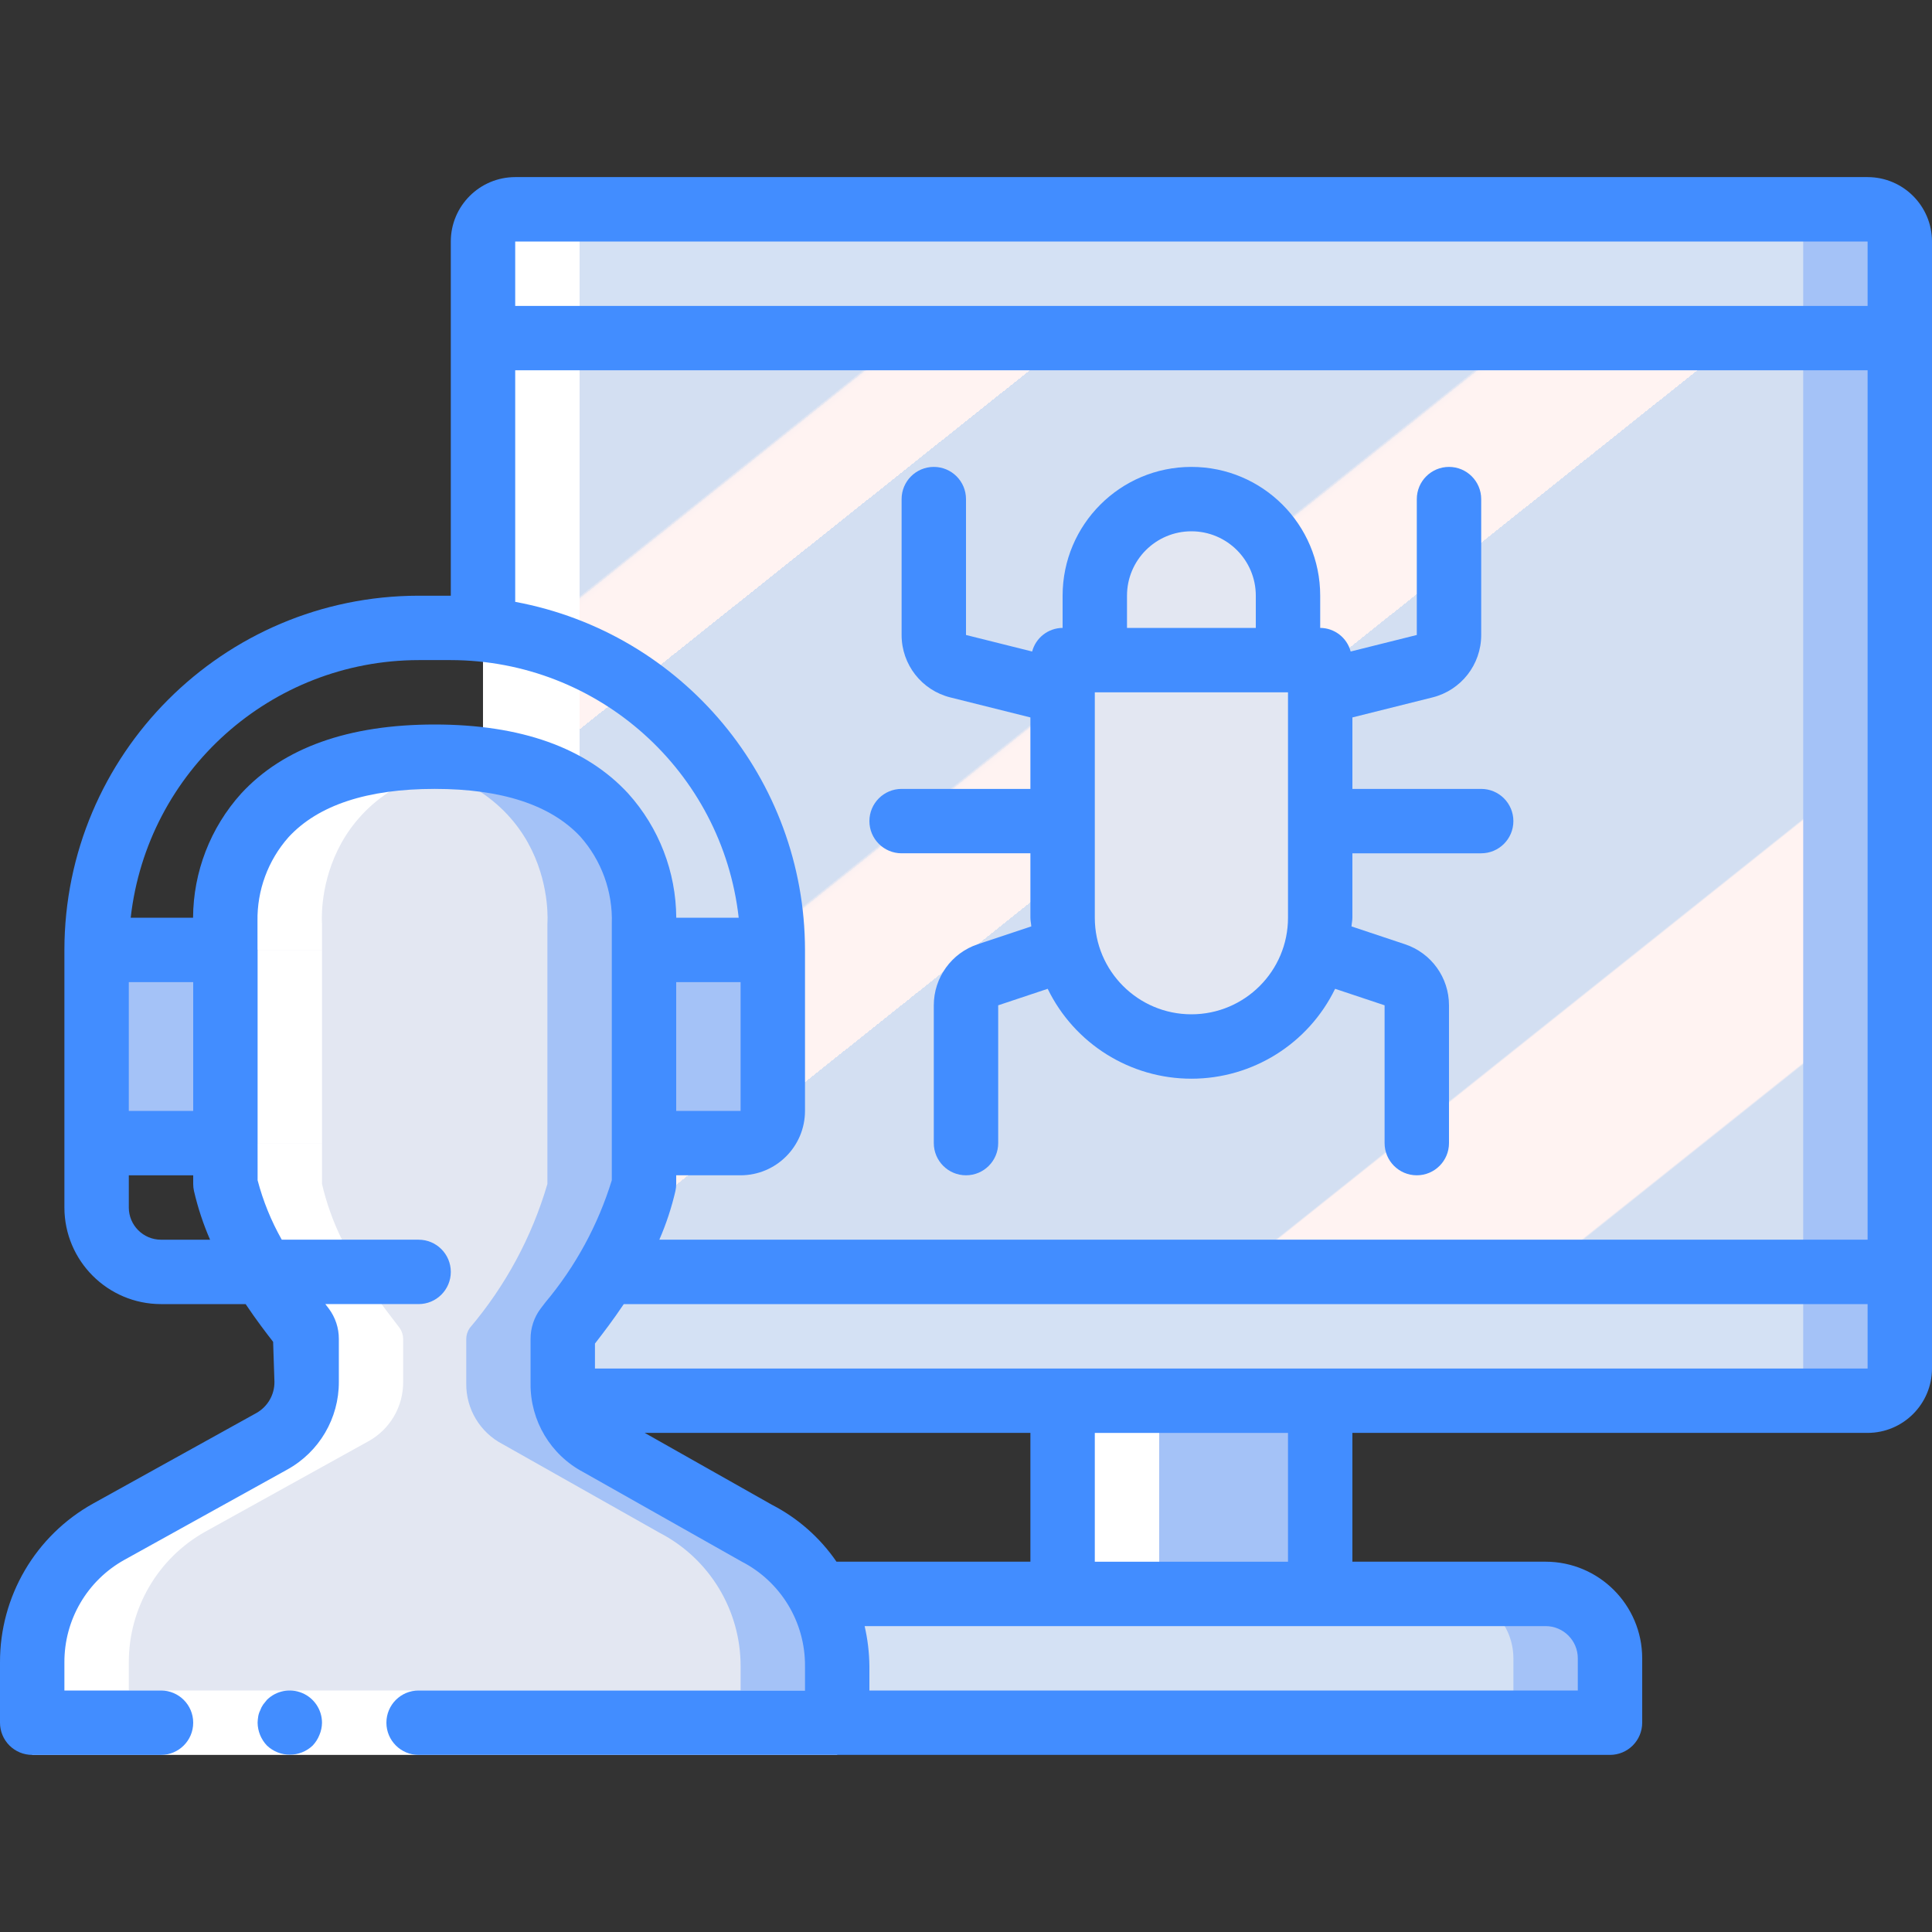 <?xml version="1.0" encoding="iso-8859-1"?>
<!-- Generator: Adobe Illustrator 19.0.0, SVG Export Plug-In . SVG Version: 6.00 Build 0)  -->
<svg version="1.1" id="Capa_1" xmlns="http://www.w3.org/2000/svg" xmlns:xlink="http://www.w3.org/1999/xlink" x="0px" y="0px"
	 viewBox="0 0 512 512" style="enable-background:new 0 0 512 512;" xml:space="preserve">
<rect x="0" y="0" width="512" height="512" fill="#333333" stroke="none"/>
<g>
	<g transform="translate(1 1)">
		<g>
			<rect x="280.6" y="344.6" style="fill:#A4C2F7;" width="68.267" height="102.4"/>
			<path style="fill:#A4C2F7;" d="M425.667,438.467v17.067h-230.4V421.4H408.6C418.015,421.428,425.639,429.053,425.667,438.467z"/>
		</g>
		<path style="fill:#D4E1F4;" d="M400.067,438.467v17.067h-204.8V421.4H383C392.415,421.428,400.039,429.053,400.067,438.467z"/>
		<path style="fill:#A4C2F7;" d="M502.467,63v298.667c-0.014,4.707-3.826,8.519-8.533,8.533H127V63
			c0.014-4.707,3.826-8.519,8.533-8.533h358.4C498.641,54.481,502.453,58.293,502.467,63z"/>
		
			<linearGradient id="SVGID_1_" gradientUnits="userSpaceOnUse" x1="-49.832" y1="651.575" x2="-48.895" y2="650.537" gradientTransform="matrix(349.867 0 0 -315.733 17571.229 205773.672)">
			<stop  offset="0" style="stop-color:#D3DFF2"/>
			<stop  offset="0.172" style="stop-color:#D3DFF2"/>
			<stop  offset="0.2" style="stop-color:#D3DFF2"/>
			<stop  offset="0.2" style="stop-color:#DAE2F2"/>
			<stop  offset="0.201" style="stop-color:#EBEAF2"/>
			<stop  offset="0.201" style="stop-color:#F6EFF2"/>
			<stop  offset="0.202" style="stop-color:#FDF2F2"/>
			<stop  offset="0.205" style="stop-color:#FFF3F2"/>
			<stop  offset="0.252" style="stop-color:#FFF3F2"/>
			<stop  offset="0.26" style="stop-color:#FFF3F2"/>
			<stop  offset="0.26" style="stop-color:#D3DFF2"/>
			<stop  offset="0.397" style="stop-color:#D3DFF2"/>
			<stop  offset="0.42" style="stop-color:#D3DFF2"/>
			<stop  offset="0.42" style="stop-color:#DAE2F2"/>
			<stop  offset="0.421" style="stop-color:#EBEAF2"/>
			<stop  offset="0.421" style="stop-color:#F6EFF2"/>
			<stop  offset="0.422" style="stop-color:#FDF2F2"/>
			<stop  offset="0.425" style="stop-color:#FFF3F2"/>
			<stop  offset="0.489" style="stop-color:#FFF3F2"/>
			<stop  offset="0.5" style="stop-color:#FFF3F2"/>
			<stop  offset="0.5" style="stop-color:#F8F0F2"/>
			<stop  offset="0.5" style="stop-color:#E7E8F2"/>
			<stop  offset="0.5" style="stop-color:#DCE3F2"/>
			<stop  offset="0.5" style="stop-color:#D5E0F2"/>
			<stop  offset="0.501" style="stop-color:#D3DFF2"/>
			<stop  offset="0.706" style="stop-color:#D3DFF2"/>
			<stop  offset="0.74" style="stop-color:#D3DFF2"/>
			<stop  offset="0.741" style="stop-color:#FFF3F2"/>
			<stop  offset="0.835" style="stop-color:#FFF3F2"/>
			<stop  offset="0.85" style="stop-color:#FFF3F2"/>
			<stop  offset="0.851" style="stop-color:#D3DFF2"/>
		</linearGradient>
		<path style="fill:url(#SVGID_1_);" d="M476.867,63v298.667c-0.014,4.707-3.826,8.519-8.533,8.533H127V63
			c0.014-4.707,3.826-8.519,8.533-8.533h332.8C473.041,54.481,476.853,58.293,476.867,63z"/>
		<g>
			<path style="fill:#A4C2F7;" d="M502.467,336.067v25.6c-0.014,4.707-3.826,8.519-8.533,8.533h-358.4
				c-4.707-0.014-8.519-3.826-8.533-8.533v-25.6H502.467z"/>
			<path style="fill:#A4C2F7;" d="M502.467,63v25.6H127V63c0.014-4.707,3.826-8.519,8.533-8.533h358.4
				C498.641,54.481,502.453,58.293,502.467,63z"/>
		</g>
		<g>
			<path style="fill:#D4E1F4;" d="M476.867,336.067v25.6c-0.014,4.707-3.826,8.519-8.533,8.533h-332.8
				c-4.707-0.014-8.519-3.826-8.533-8.533v-25.6H476.867z"/>
			<path style="fill:#D4E1F4;" d="M476.867,63v25.6H127V63c0.014-4.707,3.826-8.519,8.533-8.533h332.8
				C473.041,54.481,476.853,58.293,476.867,63z"/>
		</g>
		<g>
			<rect x="24.6" y="250.734" style="fill:#A4C2F7;" width="179.2" height="51.2"/>
			<path style="fill:#A4C2F7;" d="M220.867,440.6l0,14.933H7.533l0-15.957c-0.038-14.361,7.7-27.617,20.224-34.645l43.264-23.979
				c5.749-3.159,9.292-9.227,9.216-15.787v-11.349c-0.01-1.04-0.338-2.052-0.939-2.901c-0.939-1.28-2.645-3.413-4.779-6.315
				c-4.004-5.362-7.517-11.074-10.496-17.067c-2.32-4.703-4.095-9.656-5.291-14.763v-68.949c0,0-3.157-37.632,42.667-43.52
				c4.246-0.532,8.521-0.788,12.8-0.768c59.136,0,55.467,44.288,55.467,44.288v68.949c-4.104,14.016-11.11,27.013-20.565,38.144
				c-0.601,0.849-0.929,1.861-0.939,2.901v11.861c-0.066,6.737,3.662,12.939,9.643,16.043l41.557,23.467
				C212.601,412.028,220.902,425.699,220.867,440.6z"/>
		</g>
		<g>
			<path style="fill:#E3E7F2;" d="M195.267,440.6l0,14.933H7.533l0-15.957c-0.038-14.361,7.7-27.617,20.224-34.645l43.264-23.979
				c5.749-3.159,9.292-9.227,9.216-15.787v-11.349c-0.01-1.04-0.338-2.052-0.939-2.901c-0.939-1.28-2.645-3.413-4.779-6.315
				c-4.004-5.362-7.517-11.074-10.496-17.067c-2.32-4.703-4.095-9.656-5.291-14.763v-68.949c0,0-3.157-37.632,42.667-43.52
				c45.824,5.888,42.667,43.52,42.667,43.52v68.949c-4.104,14.016-11.11,27.013-20.565,38.144c-0.601,0.849-0.929,1.861-0.939,2.901
				v11.861c-0.066,6.737,3.662,12.939,9.643,16.043l41.557,23.467C187.001,412.028,195.302,425.698,195.267,440.6z"/>
			<path style="fill:#E3E7F2;" d="M314.734,131.268c14.138,0,25.6,11.462,25.6,25.6v17.067h-51.2v-17.067
				C289.134,142.729,300.595,131.268,314.734,131.268z"/>
			<path style="fill:#E3E7F2;" d="M280.6,173.934h68.267v68.267c0,18.851-15.282,34.133-34.133,34.133
				c-18.851,0-34.133-15.282-34.133-34.133V173.934z"/>
		</g>
		<g>
			<path style="fill:#FFFFFF;" d="M126.615,200.372c-4.116-0.547-8.263-0.827-12.415-0.838c-4.279-0.02-8.554,0.236-12.8,0.768
				c-45.824,5.888-42.667,43.52-42.667,43.52v6.912h25.6v-6.912C84.334,243.822,81.221,206.431,126.615,200.372z"/>
			<rect x="58.734" y="250.734" style="fill:#FFFFFF;" width="25.6" height="51.2"/>
			<path style="fill:#FFFFFF;" d="M127,63v137.301c4.246-0.532,8.521-0.788,12.8-0.768c4.281,0.01,8.557,0.303,12.8,0.878V63
				c0.014-4.707,3.826-8.519,8.533-8.533h-25.6C130.827,54.481,127.014,58.293,127,63z"/>
			<path style="fill:#FFFFFF;" d="M33.134,439.576c-0.038-14.361,7.7-27.617,20.224-34.645l43.264-23.979
				c5.749-3.159,9.292-9.227,9.216-15.787v-11.349c-0.01-1.04-0.338-2.052-0.939-2.901c-0.939-1.28-2.645-3.413-4.779-6.315
				c-4.004-5.362-7.517-11.074-10.496-17.067c-2.32-4.703-4.095-9.656-5.29-14.763v-10.837h-25.6v10.837
				c1.196,5.106,2.971,10.059,5.291,14.763c2.979,5.993,6.492,11.705,10.496,17.067c2.133,2.901,3.84,5.035,4.779,6.315
				c0.601,0.849,0.929,1.861,0.939,2.901v11.349c0.076,6.559-3.467,12.628-9.216,15.787l-43.264,23.979
				c-12.524,7.028-20.262,20.284-20.224,34.645l0,15.957h25.6V439.576z"/>
			<rect x="280.6" y="370.2" style="fill:#FFFFFF;" width="25.6" height="51.2"/>
		</g>
	</g>
	<g>
		<polygon style="fill:#FFFFFF;" points="8.534,448 119.467,448 221.867,448 221.867,465.067 119.467,465.067 8.534,465.067 		"/>
		<g>
			<path style="fill:#428DFF;" d="M82.859,462.592c0.77-0.815,1.379-1.77,1.792-2.813c0.438-1.027,0.67-2.13,0.683-3.246
				c-0.014-3.45-2.096-6.556-5.282-7.879c-3.187-1.323-6.856-0.606-9.31,1.82l-1.025,1.279c-0.324,0.476-0.583,0.993-0.771,1.538
				c-0.246,0.484-0.417,1.002-0.508,1.537c-0.096,0.564-0.153,1.133-0.171,1.705c0.031,2.259,0.915,4.423,2.475,6.059
				C74.138,465.814,79.462,465.814,82.859,462.592L82.859,462.592z"/>
			<path style="fill:#428DFF;" d="M238.934,226.133h34.133V243.2c0,0.79,0.191,1.528,0.233,2.308l-14.158,4.717
				c-6.976,2.315-11.682,8.842-11.675,16.192v36.517c0,4.713,3.821,8.533,8.533,8.533c4.713,0,8.533-3.82,8.533-8.533v-36.517
				l13.116-4.373c7.091,14.574,21.877,23.823,38.084,23.823c16.207,0,30.993-9.249,38.084-23.823l13.116,4.373v36.517
				c0,4.713,3.82,8.533,8.533,8.533s8.533-3.82,8.533-8.533v-36.517c0.009-7.346-4.694-13.87-11.667-16.183l-14.167-4.724
				c0.043-0.78,0.233-1.518,0.233-2.309v-17.067h34.133c4.713,0,8.533-3.821,8.533-8.533c0-4.713-3.82-8.533-8.533-8.533H358.4
				v-18.941l21.208-5.301c7.601-1.889,12.935-8.718,12.925-16.55v-36.008c0-4.713-3.82-8.533-8.533-8.533s-8.533,3.821-8.533,8.533
				v36.008l-17.527,4.381c-0.974-3.666-4.28-6.228-8.073-6.256v-8.533c0-18.851-15.282-34.133-34.133-34.133
				c-18.851,0-34.133,15.282-34.133,34.133v8.533c-3.793,0.028-7.099,2.59-8.073,6.256L256,168.275v-36.008
				c0-4.713-3.82-8.533-8.533-8.533c-4.713,0-8.533,3.821-8.533,8.533v36.008c-0.01,7.832,5.324,14.661,12.925,16.55l21.208,5.301
				v18.941h-34.133c-4.713,0-8.533,3.821-8.533,8.533C230.4,222.313,234.221,226.133,238.934,226.133z M341.334,243.2
				c0,14.138-11.462,25.6-25.6,25.6c-14.138,0-25.6-11.462-25.6-25.6v-59.733h51.2V243.2z M298.667,157.867
				c0-9.426,7.641-17.067,17.067-17.067c9.426,0,17.067,7.641,17.067,17.067v8.533h-34.133V157.867z"/>
			<path style="fill:#428DFF;" d="M494.934,46.933h-358.4c-9.421,0.011-17.056,7.645-17.067,17.067v93.867h-8.533
				c-51.817,0.059-93.808,42.05-93.867,93.867V320c0.015,14.132,11.468,25.585,25.6,25.6h22.428c2.845,4.246,5.497,7.694,7.284,10
				l0.35,10.592c0.036,3.438-1.812,6.62-4.817,8.292L24.684,398.45C9.395,406.949-0.062,423.091,0,440.583v15.95
				c-0.001,2.263,0.898,4.434,2.499,6.035c1.6,1.6,3.771,2.499,6.035,2.499h34.133c4.713,0,8.533-3.82,8.533-8.533
				S47.38,448,42.667,448h-25.6v-7.417c-0.063-11.28,6.019-21.699,15.871-27.192l43.204-23.95
				c8.459-4.672,13.695-13.587,13.654-23.25v-11.35c0.011-2.912-0.931-5.748-2.683-8.075l-0.894-1.167h24.715
				c4.713,0,8.533-3.82,8.533-8.533s-3.821-8.533-8.533-8.533H74.671c-2.805-4.955-4.957-10.252-6.404-15.758l-0.004-9.821
				l0.004-0.021v-51.2l-0.026-0.129l-0.003-7.463c-0.144-8.192,2.789-16.141,8.221-22.275c7.825-8.492,20.863-12.8,38.741-12.8
				c17.758,0,30.742,4.25,38.583,12.633c5.65,6.356,8.64,14.642,8.35,23.142v67.933c-3.643,11.858-9.627,22.864-17.6,32.367
				l-1.25,1.633c-1.75,2.324-2.691,5.157-2.679,8.067v11.841c-0.093,9.837,5.324,18.9,14.033,23.475l41.875,23.658
				c10.399,5.33,16.906,16.065,16.821,27.75V448h-102.4c-4.713,0-8.533,3.82-8.533,8.533s3.821,8.533,8.533,8.533h315.733
				c2.264,0.001,4.435-0.897,6.035-2.498c1.601-1.601,2.499-3.772,2.498-6.035v-17.067c-0.015-14.132-11.468-25.585-25.6-25.6h-51.2
				v-34.133h136.533c9.421-0.012,17.054-7.646,17.067-17.067V64C511.988,54.58,504.354,46.946,494.934,46.933z M494.934,64v17.067
				h-358.4V64H494.934z M136.534,98.133h358.4v230.4H174.731c1.808-4.156,3.233-8.468,4.257-12.883
				c0.141-0.618,0.213-1.25,0.212-1.883l-0.001-2.3h17.068c9.421-0.011,17.056-7.645,17.067-17.067v-42.667
				c-0.072-45.219-32.342-83.974-76.8-92.236V98.133z M196.267,260.267V294.4H179.2v-34.133H196.267z M51.2,260.267V294.4H34.134
				v-34.133H51.2z M42.667,328.534c-4.711-0.005-8.529-3.822-8.533-8.533v-8.533H51.2v2.3c0,0.634,0.071,1.266,0.212,1.883
				c1.024,4.415,2.449,8.728,4.257,12.883H42.667z M115.2,192c-22.846,0-40.104,6.158-51.292,18.3
				c-8.142,9.031-12.678,20.741-12.745,32.9H34.637c4.383-38.841,37.209-68.212,76.297-68.267h8.533
				c39.087,0.055,71.913,29.426,76.297,68.267h-16.548c-0.062-12.156-4.59-23.866-12.724-32.9
				C155.305,198.158,138.046,192,115.2,192z M170.861,379.733h102.206v34.133H221.68c-4.363-6.361-10.236-11.54-17.092-15.075
				L170.861,379.733z M418.134,439.467V448H230.4v-6.433c-0.033-3.58-0.457-7.146-1.266-10.633H409.6
				C414.312,430.937,418.13,434.755,418.134,439.467z M341.334,413.867h-51.2v-34.133h51.2V413.867z M349.867,362.667H157.671
				v-6.608l0.35-0.458c1.787-2.306,4.439-5.754,7.284-10h329.629v17.067H349.867z"/>
		</g>
	</g>
</g>
<g>
</g>
<g>
</g>
<g>
</g>
<g>
</g>
<g>
</g>
<g>
</g>
<g>
</g>
<g>
</g>
<g>
</g>
<g>
</g>
<g>
</g>
<g>
</g>
<g>
</g>
<g>
</g>
<g>
</g>
</svg>
